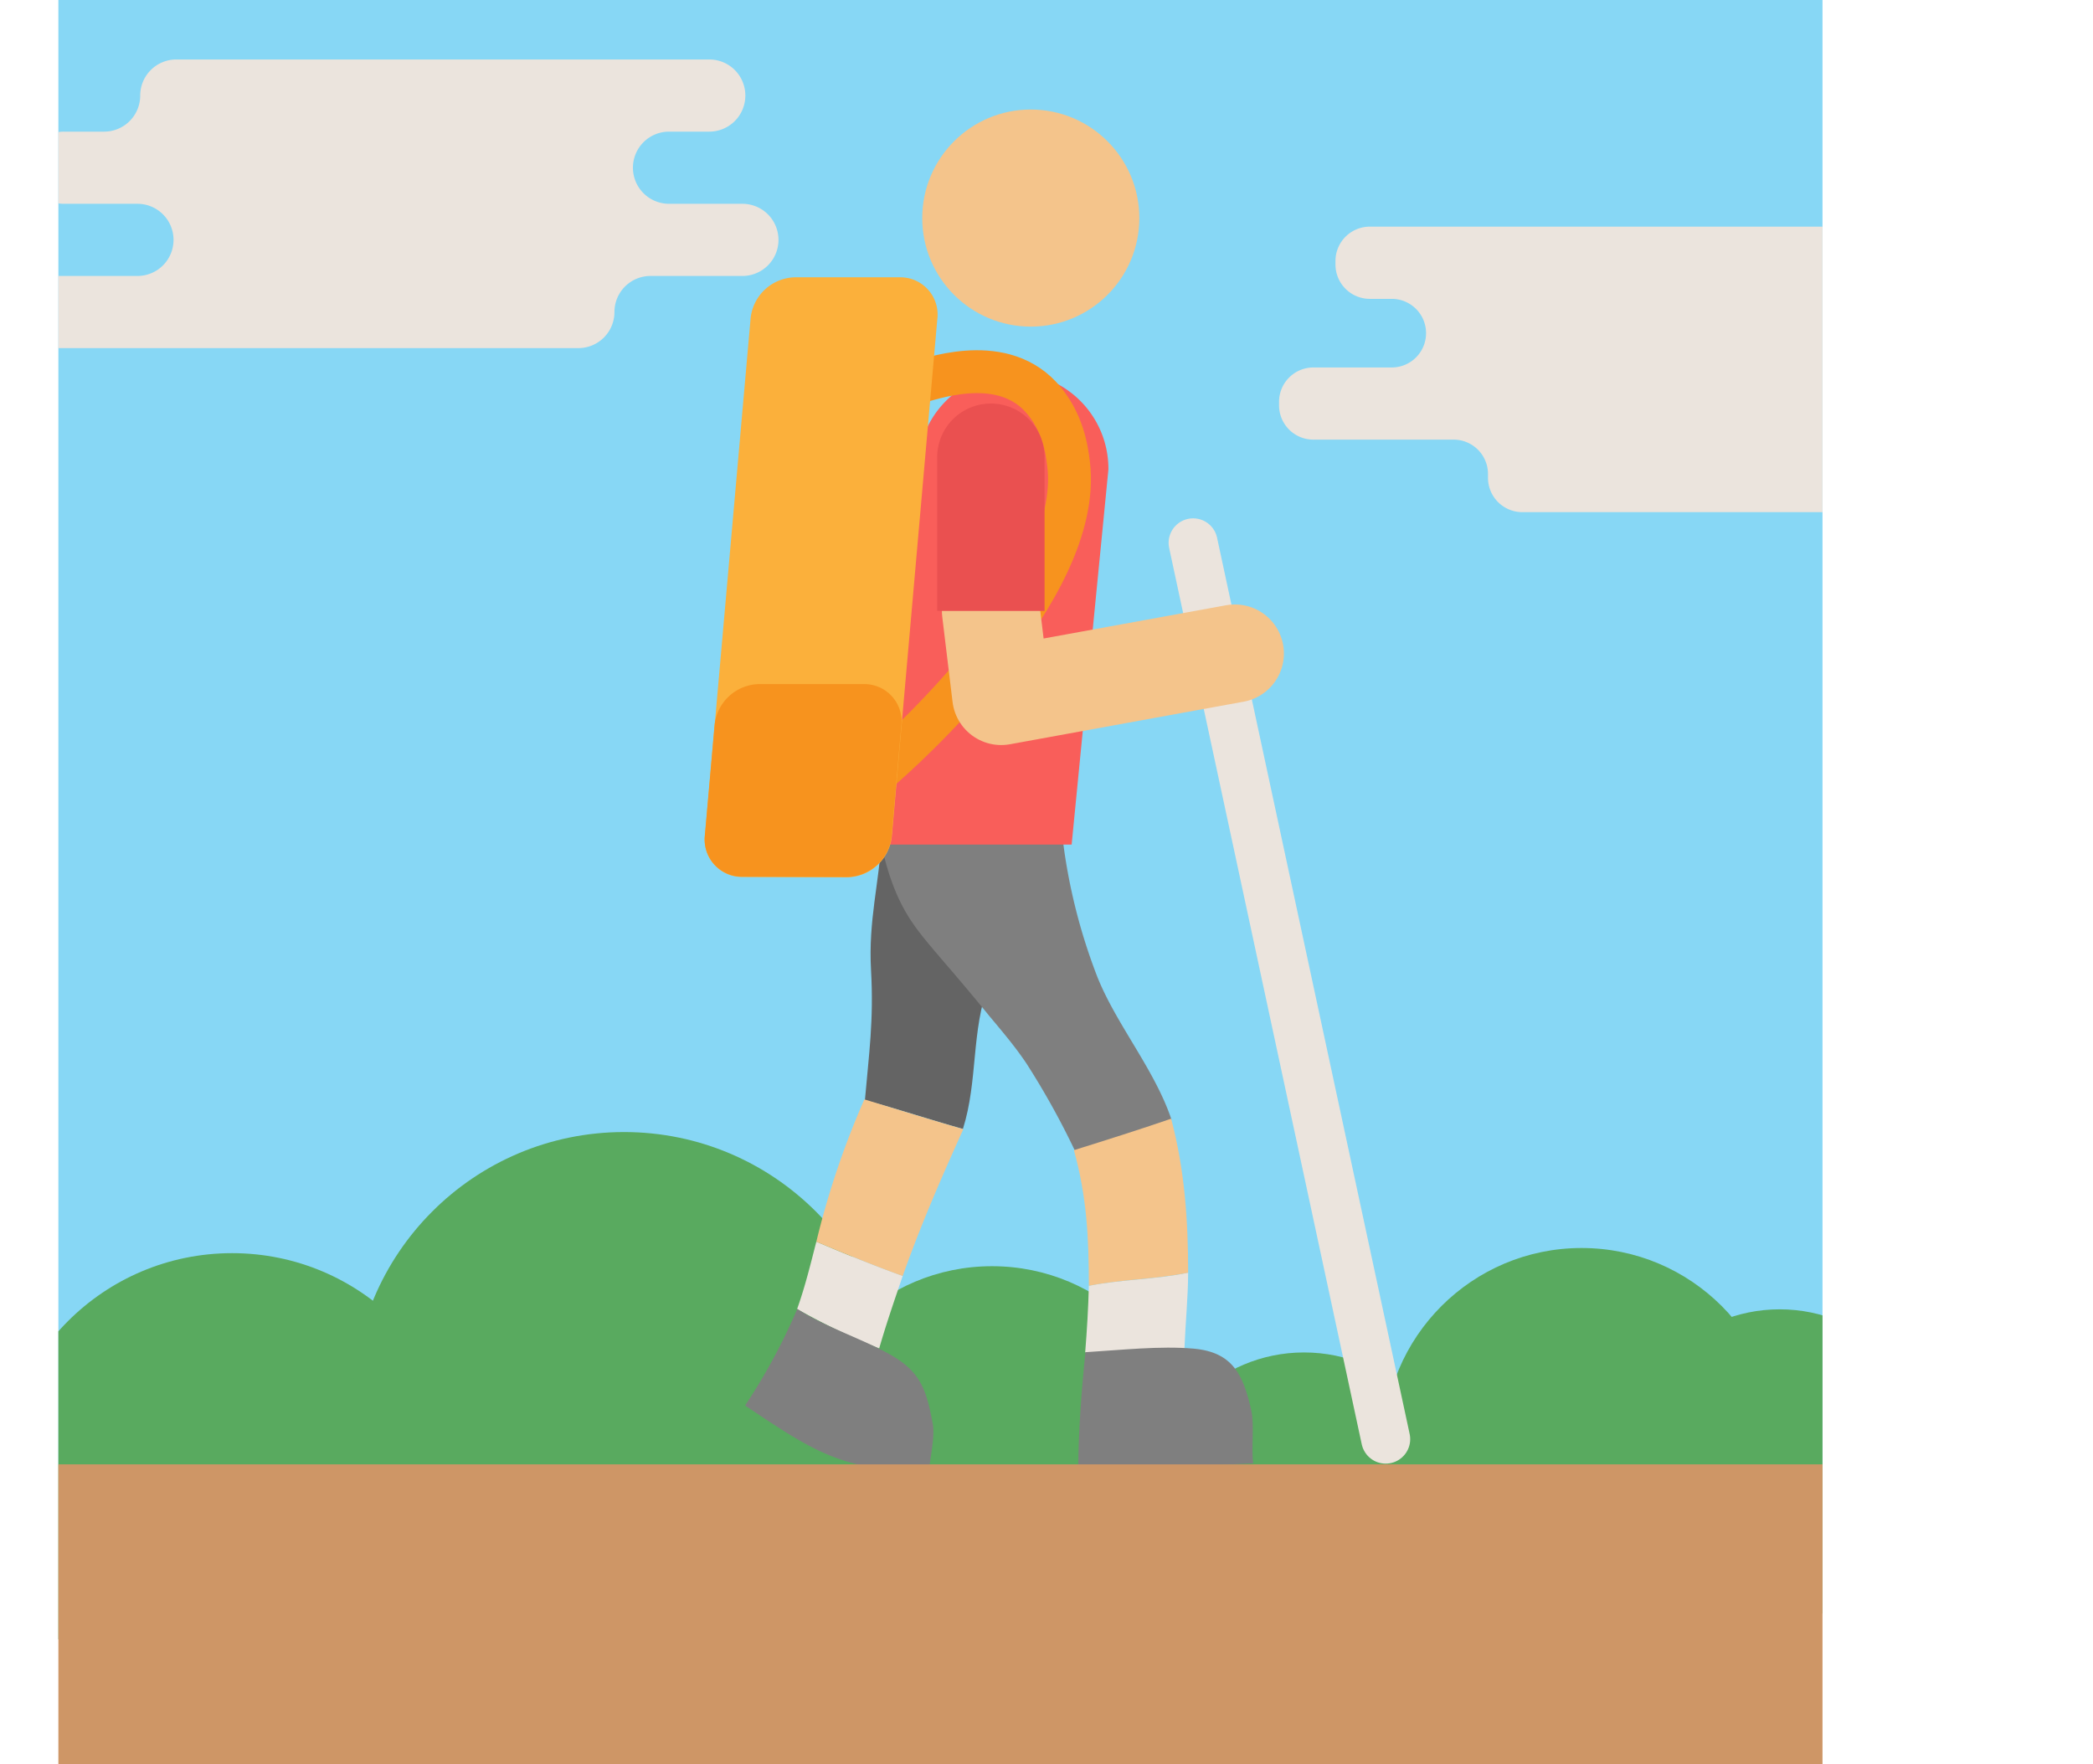 <svg xmlns="http://www.w3.org/2000/svg" xmlns:xlink="http://www.w3.org/1999/xlink" viewBox="0 0 341.69 288"><defs><style>.cls-1,.cls-11,.cls-14,.cls-6{fill:none;}.cls-2{fill:#87d7f5;}.cls-3{clip-path:url(#clip-path);}.cls-4{fill:#59aa5f;}.cls-5{fill:#ebe4dd;}.cls-6{stroke:#ebe4dd;stroke-width:8px;}.cls-14,.cls-6{stroke-linecap:round;}.cls-11,.cls-6{stroke-miterlimit:10;}.cls-7{fill:#7f7f7f;}.cls-8{fill:#646464;}.cls-9{fill:#f4c48b;}.cls-10{fill:#f95e5a;}.cls-11{stroke:#f7931e;stroke-width:7px;}.cls-12{fill:#fbb03b;}.cls-13{fill:#f7931e;}.cls-14{stroke:#f4c48b;stroke-linejoin:round;stroke-width:16px;}.cls-15{fill:#ea5050;}.cls-16{fill:#ce9666;}</style><clipPath id="clip-path" transform="translate(9.53)"><rect class="cls-1" width="288" height="288"/></clipPath></defs><g id="background"><rect class="cls-2" x="9.53" width="288" height="239.06"/><g class="cls-3"><circle class="cls-4" cx="37.89" cy="242.47" r="37.89"/><circle class="cls-4" cx="161.95" cy="239.06" r="32.35"/><circle class="cls-4" cx="258.2" cy="236.09" r="32.35"/><circle class="cls-4" cx="212.89" cy="246.1" r="25.31"/><circle class="cls-4" cx="290.54" cy="239.06" r="25.31"/><circle class="cls-4" cx="101.88" cy="229.09" r="44.28"/><path class="cls-5" d="M93.8,27.38h0a5.89,5.89,0,0,1,5.89-5.89h6.57a5.89,5.89,0,0,0,5.89-5.89h0a5.88,5.88,0,0,0-5.89-5.89h-87a5.89,5.89,0,0,0-5.9,5.89h0a5.89,5.89,0,0,1-5.89,5.89H.91A5.89,5.89,0,0,0-5,27.38h0A5.89,5.89,0,0,0,.91,33.27h12a5.89,5.89,0,0,1,5.89,5.89h0a5.89,5.89,0,0,1-5.89,5.89h-15A5.89,5.89,0,0,0-8,50.94h0a5.89,5.89,0,0,0,5.89,5.89h87a5.89,5.89,0,0,0,5.89-5.89h0a5.89,5.89,0,0,1,5.89-5.89h15a5.89,5.89,0,0,0,5.89-5.89h0a5.89,5.89,0,0,0-5.89-5.89h-12A5.89,5.89,0,0,1,93.8,27.38Z" transform="translate(9.53)"/><path class="cls-5" d="M298.06,66.17h0a5.6,5.6,0,0,1,5.6-5.6h12.8a5.61,5.61,0,0,0,5.6-5.61v-.57a5.6,5.6,0,0,0-5.6-5.6h-3.58a5.61,5.61,0,0,1-5.61-5.61v-.57a5.61,5.61,0,0,0-5.6-5.61H214.1a5.61,5.61,0,0,0-5.61,5.61v.57a5.61,5.61,0,0,0,5.61,5.61h3.58a5.6,5.6,0,0,1,5.6,5.6h0a5.6,5.6,0,0,1-5.6,5.6H204.89a5.61,5.61,0,0,0-5.61,5.61v.57a5.6,5.6,0,0,0,5.61,5.6h22.89a5.61,5.61,0,0,1,5.61,5.61V78a5.61,5.61,0,0,0,5.6,5.61h87.57A5.61,5.61,0,0,0,332.17,78v-.57a5.61,5.61,0,0,0-5.61-5.61h-22.9A5.6,5.6,0,0,1,298.06,66.17Z" transform="translate(9.53)"/></g></g><g id="hiker"><line id="pole" class="cls-6" x1="194.78" y1="88.62" x2="226.22" y2="234.94"/><g id="pants"><path class="cls-5" d="M134,220.13a109.79,109.79,0,0,1-13.4-6.43c1.29-3.59,2.19-7.3,3.14-11,4.67,2,9.34,3.88,14.1,5.6C136.5,212.24,135.15,216.14,134,220.13Z" transform="translate(9.53)"/><path class="cls-7" d="M142.11,240.77c-14.73-1.25-18-3.26-30-11.32a97.39,97.39,0,0,0,8.52-15.77c4.48,2.9,10,4.67,14.56,7.12,5.29,2.83,6.44,5.55,7.53,11.51C143.2,234.69,142.18,238.21,142.11,240.77Z" transform="translate(9.53)"/><path class="cls-8" d="M147.67,184.3c-5.32-1.47-10.7-3.3-16-4.69.65-7.5,1.46-13,1-21.2s1.35-14.25,1.71-21.54c9.66.11,20.49-.25,29.7.14-3.59,7.71-9.14,15.53-12.13,23.41S150.17,176.38,147.67,184.3Z" transform="translate(9.53)"/><path class="cls-9" d="M137.84,208.31c-4.76-1.72-9.43-3.64-14.1-5.6a137.7,137.7,0,0,1,7.84-23.23c5.39,1.63,10.76,3.3,16.16,4.86C144.15,192.26,140.75,200.08,137.84,208.31Z" transform="translate(9.53)"/><path class="cls-5" d="M183.84,220.07c-5.41.39-10.84.72-16.21.72.29-3.62.51-7.25.6-10.88,5.4-1.07,10.81-1,16.21-2.14C184.42,211.89,184,216,183.84,220.07Z" transform="translate(9.53)"/><path class="cls-7" d="M195.06,238.91c-9.54.43-19,.7-28.56,1.1,0-6.12.54-13.14,1.17-19.26,5.65-.34,12.19-1.07,17.68-.58,6.34.57,8.1,4.23,9.4,10.11C195.28,232.63,194.72,236.35,195.06,238.91Z" transform="translate(9.53)"/><path class="cls-7" d="M181.73,182.81c-5.15,1.86-10.55,3.41-15.71,5.18a128.51,128.51,0,0,0-8-14.41c-1.54-2.28-3-4.1-6-7.67-9.44-11.62-12.28-13.62-15-19.58a38.25,38.25,0,0,1-2.78-9.45c5.12-.11,10.33-.1,15.61-.17,5-.05,9.71-.07,14.09.11a93.73,93.73,0,0,0,5.68,22.67C172.74,167.3,179,174.63,181.73,182.81Z" transform="translate(9.53)"/><path class="cls-9" d="M184.44,207.77c-5.4,1.09-10.81,1.07-16.21,2.14,0-7.83-.34-14.58-2.44-22.14,5.31-1.66,10.6-3.33,15.87-5.14C183.87,190.9,184.44,199.22,184.44,207.77Z" transform="translate(9.53)"/></g><g id="torso"><path class="cls-10" d="M155.87,60.85h0a15.68,15.68,0,0,0-15.55,15.8l-6,61.23h31.1l6-61.23A15.67,15.67,0,0,0,155.87,60.85Z" transform="translate(9.53)"/></g><g id="backpack"><path class="cls-11" d="M140,62.44c1.86-.3,13.5-5,20.34,2.31,3.72,4,4.32,8.88,4.58,11,2.52,20.52-27.73,47.25-30.73,49.85" transform="translate(9.53)"/><path class="cls-12" d="M128.84,143.22l-17.28-.05a6.09,6.09,0,0,1-6-6.85L113,52.08a7.46,7.46,0,0,1,7.21-6.81l17.28,0a6.08,6.08,0,0,1,6,6.84l-7.41,84.25A7.46,7.46,0,0,1,128.84,143.22Z" transform="translate(9.53)"/><path class="cls-13" d="M114.32,111.68l17.29,0a6.08,6.08,0,0,1,6,6.84l-1.57,17.84a7.46,7.46,0,0,1-7.21,6.81l-17.28-.05a6.09,6.09,0,0,1-6-6.85l1.57-17.83A7.46,7.46,0,0,1,114.32,111.68Z" transform="translate(9.53)"/></g><g id="arm"><polyline class="cls-14" points="161.77 99.74 163.45 113.63 201.6 106.68"/><path class="cls-15" d="M161.77,65.88h0a8.76,8.76,0,0,1,8.76,8.76v25.1a0,0,0,0,1,0,0H153a0,0,0,0,1,0,0V74.64A8.76,8.76,0,0,1,161.77,65.88Z"/></g><g id="head"><circle class="cls-9" cx="168.28" cy="35.6" r="17.72"/></g></g><g id="foreground"><rect class="cls-16" x="9.53" y="239.06" width="288" height="48.94"/></g></svg>